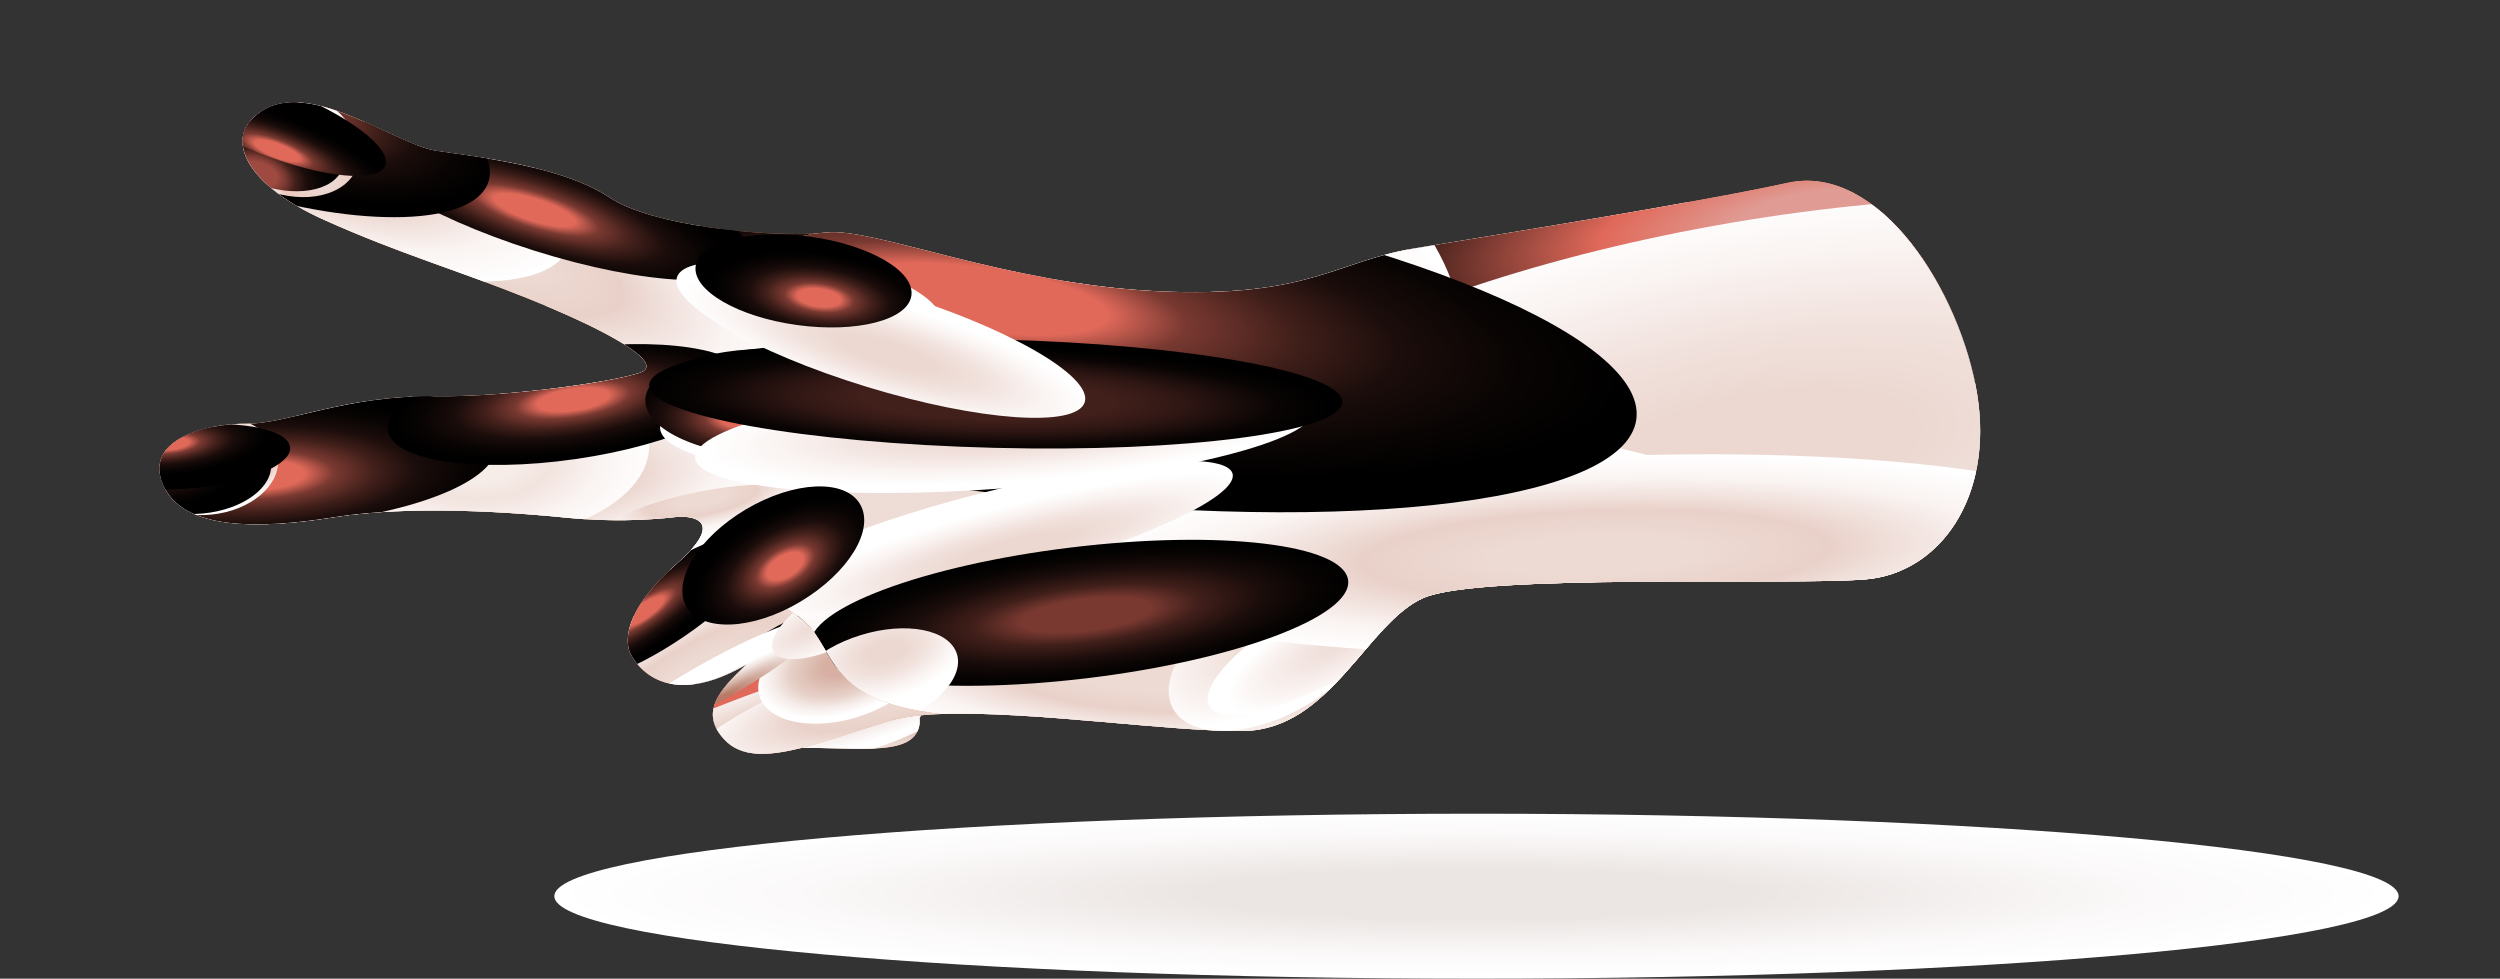 <svg xmlns="http://www.w3.org/2000/svg" xmlns:xlink="http://www.w3.org/1999/xlink" viewBox="0 0 319.31 125"><rect x="0" y="0" width="319.31" height="125" fill="#333333" stroke="none"/><defs><style>.cls-1{fill:#f7ad86;}.cls-2{isolation:isolate;}.cls-10,.cls-11,.cls-12,.cls-13,.cls-14,.cls-15,.cls-16,.cls-17,.cls-18,.cls-19,.cls-21,.cls-22,.cls-24,.cls-26,.cls-28,.cls-29,.cls-3,.cls-30,.cls-31,.cls-32,.cls-34,.cls-35,.cls-36,.cls-38,.cls-39,.cls-40,.cls-41,.cls-42,.cls-43,.cls-44,.cls-46,.cls-5,.cls-52,.cls-55,.cls-57,.cls-59,.cls-6,.cls-60,.cls-8{mix-blend-mode:multiply;}.cls-3{fill:url(#radial-gradient);}.cls-4{clip-path:url(#clip-path);}.cls-5{fill:url(#radial-gradient-2);}.cls-6{fill:url(#radial-gradient-3);}.cls-7{clip-path:url(#clip-path-2);}.cls-8{fill:url(#radial-gradient-4);}.cls-20,.cls-23,.cls-27,.cls-33,.cls-37,.cls-45,.cls-47,.cls-48,.cls-49,.cls-50,.cls-51,.cls-53,.cls-54,.cls-56,.cls-58,.cls-61,.cls-62,.cls-9{mix-blend-mode:screen;}.cls-9{fill:url(#radial-gradient-5);}.cls-10{fill:url(#radial-gradient-6);}.cls-11{fill:url(#radial-gradient-7);}.cls-12{fill:url(#radial-gradient-8);}.cls-13{fill:url(#radial-gradient-9);}.cls-14{fill:url(#radial-gradient-10);}.cls-15{fill:url(#radial-gradient-11);}.cls-16{fill:url(#radial-gradient-12);}.cls-17{fill:url(#radial-gradient-13);}.cls-18{fill:url(#radial-gradient-14);}.cls-19{fill:url(#radial-gradient-15);}.cls-20{fill:url(#radial-gradient-16);}.cls-21{fill:url(#radial-gradient-17);}.cls-22{fill:url(#radial-gradient-18);}.cls-23{fill:url(#radial-gradient-19);}.cls-24{fill:url(#radial-gradient-20);}.cls-25{clip-path:url(#clip-path-3);}.cls-26{fill:url(#radial-gradient-22);}.cls-27{fill:url(#radial-gradient-23);}.cls-28{fill:url(#radial-gradient-24);}.cls-29{fill:url(#radial-gradient-25);}.cls-30{fill:url(#radial-gradient-26);}.cls-31{fill:url(#radial-gradient-27);}.cls-32{fill:url(#radial-gradient-28);}.cls-33{fill:url(#radial-gradient-29);}.cls-34{fill:url(#radial-gradient-30);}.cls-35{fill:url(#radial-gradient-31);}.cls-36{fill:url(#radial-gradient-32);}.cls-37{fill:url(#radial-gradient-33);}.cls-38{fill:url(#radial-gradient-34);}.cls-39{fill:url(#radial-gradient-35);}.cls-40{fill:url(#radial-gradient-36);}.cls-41{fill:url(#radial-gradient-37);}.cls-42{fill:url(#radial-gradient-38);}.cls-43{fill:url(#radial-gradient-39);}.cls-44{fill:url(#radial-gradient-40);}.cls-45{fill:url(#radial-gradient-41);}.cls-46{fill:url(#radial-gradient-42);}.cls-47{fill:url(#radial-gradient-43);}.cls-48{fill:url(#radial-gradient-44);}.cls-49{fill:url(#radial-gradient-45);}.cls-50{fill:url(#radial-gradient-46);}.cls-51{fill:url(#radial-gradient-47);}.cls-52{fill:url(#radial-gradient-48);}.cls-53{fill:url(#radial-gradient-49);}.cls-54{fill:url(#radial-gradient-50);}.cls-55{fill:url(#radial-gradient-51);}.cls-56{fill:url(#radial-gradient-52);}.cls-57{fill:url(#radial-gradient-53);}.cls-58{fill:url(#radial-gradient-54);}.cls-59{fill:url(#radial-gradient-55);}.cls-60{fill:url(#radial-gradient-56);}.cls-61{fill:url(#radial-gradient-57);}.cls-62{fill:url(#radial-gradient-58);}</style><radialGradient id="radial-gradient" cx="82.99" cy="-600.89" r="47.97" gradientTransform="translate(-15.16 246.42) scale(2.45 0.22)" gradientUnits="userSpaceOnUse"><stop offset="0.3" stop-color="#ebe5e3"/><stop offset="0.37" stop-color="#eee9e7"/><stop offset="0.74" stop-color="#fbf9f9"/><stop offset="1" stop-color="#fff"/></radialGradient><clipPath id="clip-path"><path class="cls-1" d="M113.5,92.09c-4,1.22-7.87,2.61-11.2,3.45,6.54-.11,12.78.87,14.63-1.71a3,3,0,0,0,.52-2.09l.19-.38A21.49,21.49,0,0,0,113.5,92.09Z"/></clipPath><radialGradient id="radial-gradient-2" cx="-183.94" cy="381.12" r="7.52" gradientTransform="matrix(-2.77, 0.59, 0.24, 1.12, -483.94, -229.56)" gradientUnits="userSpaceOnUse"><stop offset="0.23" stop-color="#b66f57"/><stop offset="0.45" stop-color="#d7b0a3"/><stop offset="0.62" stop-color="#e7d1c9"/><stop offset="0.81" stop-color="#f5ece9"/><stop offset="1" stop-color="#fff"/></radialGradient><radialGradient id="radial-gradient-3" cx="-180.13" cy="377.73" r="7.52" xlink:href="#radial-gradient-2"/><clipPath id="clip-path-2"><path class="cls-1" d="M101.53,78.44c5.79,3.75,2.66,10.86,18.57,12.76,0,0,0,0,0,0,11.47-.45,29.78,2.32,38.78,2.16,11.06-.19,15.74-13.86,22.94-17S228.77,74.8,238.28,74s16.35-10.51,14.26-23.59-12.48-29.62-24.19-27.06-37.89,6.74-47.78,8.39-13.48,6.39-32.79,5.46S111.42,29,105.53,29.7q-.63.07-1.41.12c-7.05,1-9.11,6.42-6,12,2.76,4.9-7.19,7.23-1.93,17.27C101.16,68.49,91.15,71.69,101.53,78.44Z"/></clipPath><radialGradient id="radial-gradient-4" cx="-353.22" cy="-598.5" r="14.36" gradientTransform="matrix(5.4, -0.2, -0.07, -1.95, 2076.01, -1182.83)" gradientUnits="userSpaceOnUse"><stop offset="0.2" stop-color="#eddad3"/><stop offset="0.45" stop-color="#e9d1c9"/><stop offset="0.59" stop-color="#f1e1dc"/><stop offset="0.77" stop-color="#faf4f2"/><stop offset="1" stop-color="#fff"/></radialGradient><radialGradient id="radial-gradient-5" cx="-354.38" cy="-473.02" r="20.31" gradientTransform="matrix(4.25, -0.72, -0.19, -1.13, 1647.35, -762.64)" gradientUnits="userSpaceOnUse"><stop offset="0.1" stop-color="#e09c94"/><stop offset="0.31" stop-color="#e0695a"/><stop offset="0.59" stop-color="#411f1a"/><stop offset="0.73" stop-color="#1b0d0b"/><stop offset="0.84" stop-color="#080403"/><stop offset="1"/></radialGradient><radialGradient id="radial-gradient-6" cx="-356.96" cy="-557.13" r="20.31" gradientTransform="matrix(4.25, -0.72, -0.26, -1.54, 1596.83, -1057.27)" gradientUnits="userSpaceOnUse"><stop offset="0.23" stop-color="#ecd8d1"/><stop offset="0.46" stop-color="#f1e1dc"/><stop offset="0.77" stop-color="#faf4f2"/><stop offset="1" stop-color="#fff"/></radialGradient><radialGradient id="radial-gradient-7" cx="-470.07" cy="-633.07" r="15.66" gradientTransform="matrix(1.57, 1.07, 0.69, -1.01, 1334.86, -99.65)" xlink:href="#radial-gradient-6"/><radialGradient id="radial-gradient-8" cx="-375.86" cy="-616.68" r="13.73" gradientTransform="matrix(4.27, 0.57, 0.21, -1.55, 1923.29, -664.23)" xlink:href="#radial-gradient-6"/><radialGradient id="radial-gradient-9" cx="-373.81" cy="-642.68" r="12.97" gradientTransform="matrix(5.4, 0.73, 0.53, -3.95, 2493.9, -2200.58)" gradientUnits="userSpaceOnUse"><stop offset="0.41" stop-color="#eedcd6"/><stop offset="0.5" stop-color="#ead4cd"/><stop offset="0.59" stop-color="#f1e1dc"/><stop offset="0.77" stop-color="#faf4f2"/><stop offset="1" stop-color="#fff"/></radialGradient><radialGradient id="radial-gradient-10" cx="-368.87" cy="-588.58" r="2.56" gradientTransform="matrix(6.1, -1.21, -0.36, -1.79, 2128.33, -1436.65)" xlink:href="#radial-gradient-4"/><radialGradient id="radial-gradient-11" cx="-360.47" cy="-630.34" r="9.9" gradientTransform="matrix(6.54, 0.39, 0.12, -2.09, 2572.53, -1081.44)" xlink:href="#radial-gradient-4"/><radialGradient id="radial-gradient-12" cx="-364.79" cy="-597.46" r="7.27" gradientTransform="matrix(5.67, 0.34, 0.08, -1.33, 2262.36, -584.19)" xlink:href="#radial-gradient-4"/><radialGradient id="radial-gradient-13" cx="-391.15" cy="-496.09" r="5.94" gradientTransform="matrix(2.14, -1.2, -0.65, -1.16, 674.58, -962.17)" gradientUnits="userSpaceOnUse"><stop offset="0" stop-color="#eddad3"/><stop offset="0.77" stop-color="#faf4f2"/><stop offset="1" stop-color="#fff"/></radialGradient><radialGradient id="radial-gradient-14" cx="-378.3" cy="-395.77" r="5.94" gradientTransform="matrix(2.48, -1.39, -0.43, -0.76, 939.74, -745.03)" gradientUnits="userSpaceOnUse"><stop offset="0" stop-color="#eedbd5"/><stop offset="0.24" stop-color="#f1e1dc"/><stop offset="0.77" stop-color="#faf4f2"/><stop offset="1" stop-color="#fff"/></radialGradient><radialGradient id="radial-gradient-15" cx="-360.46" cy="-525.1" r="14.36" gradientTransform="matrix(4.63, -0.17, -0.03, -0.87, 1856.92, -447.26)" xlink:href="#radial-gradient-4"/><radialGradient id="radial-gradient-16" cx="-375.75" cy="-589.75" r="15.34" gradientTransform="matrix(5.4, 0.73, 0.18, -1.31, 2260.05, -460.09)" gradientUnits="userSpaceOnUse"><stop offset="0.2" stop-color="#e0695a"/><stop offset="0.32" stop-color="#793931"/><stop offset="0.49" stop-color="#411f1a"/><stop offset="0.65" stop-color="#1b0d0b"/><stop offset="0.84" stop-color="#080403"/><stop offset="1"/></radialGradient><radialGradient id="radial-gradient-17" cx="-373.68" cy="-657.53" r="6.06" gradientTransform="matrix(6.54, 2.6, 0.68, -1.7, 2957.06, -108.57)" xlink:href="#radial-gradient-4"/><radialGradient id="radial-gradient-18" cx="-366.19" cy="-581.12" r="2.95" gradientTransform="matrix(10.58, -2.73, -0.48, -1.85, 3725.01, -2004.65)" xlink:href="#radial-gradient-6"/><radialGradient id="radial-gradient-19" cx="-366.59" cy="-562.6" r="6.34" gradientTransform="matrix(5.41, -0.65, -0.16, -1.32, 2031.95, -902.39)" gradientUnits="userSpaceOnUse"><stop offset="0.24" stop-color="#793931"/><stop offset="0.42" stop-color="#411f1a"/><stop offset="0.65" stop-color="#1b0d0b"/><stop offset="0.84" stop-color="#080403"/><stop offset="1"/></radialGradient><radialGradient id="radial-gradient-20" cx="-395.21" cy="-562.3" r="3.47" gradientTransform="matrix(3.05, -0.94, -0.51, -1.63, 1031.74, -1204.79)" xlink:href="#radial-gradient-6"/><clipPath id="clip-path-3"><path class="cls-1" d="M95.32,84.88c-3.51,3.33-6,6.15-2.78,9.6,2.12,2.27,5.55,2.11,9.76,1.06h0c3.33-.84,7.15-2.23,11.2-3.45a21.49,21.49,0,0,1,4.14-.73c.78-.08,1.6-.13,2.46-.16-15.91-1.9-12.78-9-18.57-12.76-10.38-6.75-.37-10-5.3-19.35-5.26-10,4.69-12.37,1.93-17.27-3.15-5.58-1.09-11,6-12-6.68.39-20.82-.94-26.34-4.61-5.93-3.95-16.47-5.09-22.1-5.93S37.92,8.61,31.93,15.53c-2.55,2.94-.13,8.24,9.51,12.57s16.74,6.3,26.3,10.15,17.49,8.15,14,9.36-17.22,3.13-26,3c-11.51-.16-19.08,3.55-24.22,3.51s-13.18,2-10.68,7.79,12,5.72,21.83,4.15,22.89-.64,30.09.1A66.45,66.45,0,0,0,86.65,66s7.27-.49-.39,6.17C80.77,77,79.61,80.9,80.41,83.24,80.41,83.24,83.74,91.58,95.32,84.88Z"/></clipPath><radialGradient id="radial-gradient-22" cx="-385.13" cy="-654.09" r="3.53" gradientTransform="matrix(5.37, 2.14, 0.8, -2.02, 2667.9, -472.87)" gradientUnits="userSpaceOnUse"><stop offset="0.23" stop-color="#f6ede9"/><stop offset="0.42" stop-color="#f2e3de"/><stop offset="0.69" stop-color="#faf4f2"/><stop offset="1" stop-color="#fff"/></radialGradient><radialGradient id="radial-gradient-23" cx="-470.78" cy="-586.77" r="7.21" gradientTransform="matrix(2.26, 0.3, 0.18, -1.31, 1271.24, -591.79)" xlink:href="#radial-gradient-16"/><radialGradient id="radial-gradient-24" cx="-364.71" cy="-600.87" r="6.06" gradientTransform="matrix(7.57, -0.6, -0.15, -1.82, 2753.46, -1253.56)" xlink:href="#radial-gradient-4"/><radialGradient id="radial-gradient-25" cx="-376.46" cy="-601.62" r="6.06" gradientTransform="matrix(6.2, -0.49, -0.15, -1.82, 2306.95, -1217.97)" xlink:href="#radial-gradient-4"/><radialGradient id="radial-gradient-26" cx="-368.93" cy="-588.75" r="2.56" gradientTransform="matrix(6.1, -1.21, -0.36, -1.79, 2128.33, -1436.65)" xlink:href="#radial-gradient-4"/><radialGradient id="radial-gradient-27" cx="-378.12" cy="-637.72" r="2.56" gradientTransform="matrix(6.09, 1.23, 0.4, -2, 2640.75, -767.6)" xlink:href="#radial-gradient-4"/><radialGradient id="radial-gradient-28" cx="-352.8" cy="-593.45" r="4.01" gradientTransform="matrix(6.38, -3.55, -1.12, -2.02, 1675.47, -2364.92)" xlink:href="#radial-gradient-4"/><radialGradient id="radial-gradient-29" cx="-357.76" cy="-551.08" r="3.27" gradientTransform="matrix(5.04, -3.43, -0.99, -1.46, 1352.15, -1943.14)" xlink:href="#radial-gradient-16"/><radialGradient id="radial-gradient-30" cx="-361.2" cy="-533.87" r="6.89" gradientTransform="matrix(5.43, -1.68, -0.39, -1.27, 1856.82, -1192.06)" xlink:href="#radial-gradient-4"/><radialGradient id="radial-gradient-31" cx="-358.67" cy="-533.1" r="6.2" gradientTransform="matrix(5.43, -1.68, -0.39, -1.27, 1856.82, -1192.06)" xlink:href="#radial-gradient-4"/><radialGradient id="radial-gradient-32" cx="-419.22" cy="-527.36" r="4.72" gradientTransform="matrix(2.25, -0.7, -0.39, -1.27, 845.08, -878.34)" gradientUnits="userSpaceOnUse"><stop offset="0.23" stop-color="#d7b0a3"/><stop offset="0.62" stop-color="#e7d1c9"/><stop offset="0.81" stop-color="#f5ece9"/><stop offset="1" stop-color="#fff"/></radialGradient><radialGradient id="radial-gradient-33" cx="-358.5" cy="-542.21" r="2.57" gradientTransform="matrix(5.04, -3.43, -0.99, -1.46, 1352.15, -1943.14)" xlink:href="#radial-gradient-16"/><radialGradient id="radial-gradient-34" cx="-344.84" cy="-563.81" r="1.46" gradientTransform="matrix(9.66, -5.38, -0.89, -1.6, 2921.06, -2667.82)" gradientUnits="userSpaceOnUse"><stop offset="0.12" stop-color="#b67a66"/><stop offset="0.47" stop-color="#d8b8ad"/><stop offset="0.77" stop-color="#f1e6e2"/><stop offset="1" stop-color="#fff"/></radialGradient><radialGradient id="radial-gradient-35" cx="-352.27" cy="-602.83" r="1.46" gradientTransform="matrix(6.13, -3.41, -1.24, -2.24, 1515.52, -2471.3)" xlink:href="#radial-gradient-14"/><radialGradient id="radial-gradient-36" cx="-353.09" cy="-598.88" r="1.46" gradientTransform="matrix(6.13, -3.41, -1.24, -2.24, 1515.52, -2471.3)" xlink:href="#radial-gradient-14"/><radialGradient id="radial-gradient-37" cx="-409.11" cy="-590.96" r="6.71" gradientTransform="matrix(3.91, -0.31, -0.14, -1.73, 1542.43, -1088.61)" gradientUnits="userSpaceOnUse"><stop offset="0.18" stop-color="#f5e8e5"/><stop offset="0.45" stop-color="#e9d1c9"/><stop offset="0.59" stop-color="#f1e1dc"/><stop offset="0.77" stop-color="#faf4f2"/><stop offset="1" stop-color="#fff"/></radialGradient><radialGradient id="radial-gradient-38" cx="-403.6" cy="-617.33" r="5.88" gradientTransform="matrix(3.92, 0.02, 0.01, -2.08, 1649.11, -1217.34)" xlink:href="#radial-gradient-22"/><radialGradient id="radial-gradient-39" cx="-353.99" cy="-660.74" r="2.94" gradientTransform="matrix(13.84, 5.51, 1.74, -4.36, 6109.92, -899.3)" xlink:href="#radial-gradient-4"/><radialGradient id="radial-gradient-40" cx="-379.21" cy="-657.23" r="4.66" gradientTransform="matrix(7.32, 2.91, 1.01, -2.53, 3477.32, -541.09)" xlink:href="#radial-gradient-37"/><radialGradient id="radial-gradient-41" cx="-426.75" cy="-574.57" r="7.21" gradientTransform="matrix(4.38, -0.14, -0.04, -1.33, 1878.77, -763.24)" xlink:href="#radial-gradient-16"/><radialGradient id="radial-gradient-42" cx="-540.58" cy="919.99" r="3" gradientTransform="matrix(3.06, -0.3, -0.2, -2.11, 1867.81, 1837.55)" gradientUnits="userSpaceOnUse"><stop offset="0.2" stop-color="#ebd8d2"/><stop offset="0.59" stop-color="#ebc8bd"/><stop offset="0.77" stop-color="#faf4f2"/><stop offset="1" stop-color="#fff"/></radialGradient><radialGradient id="radial-gradient-43" cx="-541.06" cy="930.76" r="3" gradientTransform="matrix(3.06, -0.3, -0.18, -1.83, 1845.26, 1599.81)" gradientUnits="userSpaceOnUse"><stop offset="0.24" stop-color="#9e4a40"/><stop offset="0.36" stop-color="#793931"/><stop offset="0.49" stop-color="#411f1a"/><stop offset="0.65" stop-color="#1b0d0b"/><stop offset="0.84" stop-color="#080403"/><stop offset="1"/></radialGradient><radialGradient id="radial-gradient-44" cx="-519.1" cy="965.57" r="3" gradientTransform="matrix(4.16, -0.4, -0.13, -1.33, 2306.63, 1133.23)" xlink:href="#radial-gradient-16"/><radialGradient id="radial-gradient-45" cx="-413.15" cy="-549.37" r="5.29" gradientTransform="matrix(4.34, -0.63, -0.19, -1.31, 1761.89, -928.91)" xlink:href="#radial-gradient-16"/><radialGradient id="radial-gradient-46" cx="-416.62" cy="-625.11" r="5.29" gradientTransform="matrix(4.85, 1.53, 0.4, -1.27, 2338.9, -129.65)" xlink:href="#radial-gradient-16"/><radialGradient id="radial-gradient-47" cx="-417.56" cy="-640.68" r="5.29" gradientTransform="matrix(5.53, 1.74, 0.61, -1.93, 2733.52, -497.42)" xlink:href="#radial-gradient-16"/><radialGradient id="radial-gradient-48" cx="-551.23" cy="877.04" r="3.21" gradientTransform="matrix(2.86, 1.11, 0.77, -1.97, 942.01, 2362.45)" xlink:href="#radial-gradient-42"/><radialGradient id="radial-gradient-49" cx="-551.69" cy="878.51" r="3.21" gradientTransform="matrix(2.86, 1.11, 0.65, -1.68, 1039.93, 2110.47)" xlink:href="#radial-gradient-43"/><radialGradient id="radial-gradient-50" cx="-516.22" cy="885.7" r="3.21" gradientTransform="matrix(4.45, 1.73, 0.49, -1.26, 1898.63, 2028.3)" xlink:href="#radial-gradient-16"/><radialGradient id="radial-gradient-51" cx="-410" cy="-581.28" r="3.62" gradientTransform="matrix(4.53, 0.11, 0.03, -1.35, 1975.9, -685.54)" xlink:href="#radial-gradient-6"/><radialGradient id="radial-gradient-52" cx="-410.26" cy="-608.23" r="3.62" gradientTransform="matrix(4.53, 0.11, 0.05, -1.91, 1984.19, -1063.14)" xlink:href="#radial-gradient-16"/><radialGradient id="radial-gradient-53" cx="-368.82" cy="-595.53" r="3.62" gradientTransform="matrix(10.9, -0.84, -0.15, -1.9, 4060.47, -1386.8)" xlink:href="#radial-gradient-6"/><radialGradient id="radial-gradient-54" cx="-367.15" cy="-607.91" r="3.62" gradientTransform="matrix(12.21, 0.3, 0.05, -1.91, 4639.45, -999.89)" gradientUnits="userSpaceOnUse"><stop offset="0.37" stop-color="#411f1a"/><stop offset="0.56" stop-color="#301714"/><stop offset="0.84" stop-color="#080403"/><stop offset="1"/></radialGradient><radialGradient id="radial-gradient-55" cx="-470.03" cy="-556.17" r="6.68" gradientTransform="matrix(2.26, 0.3, 0.12, -0.93, 1236.38, -334.22)" xlink:href="#radial-gradient-6"/><radialGradient id="radial-gradient-56" cx="-419.99" cy="-606.43" r="6.68" gradientTransform="matrix(3.9, 1.19, 0.27, -0.9, 1915.05, -0.86)" xlink:href="#radial-gradient-6"/><radialGradient id="radial-gradient-57" cx="-471.45" cy="-552.35" r="6.1" gradientTransform="matrix(2.26, 0.3, 0.12, -0.93, 1236.38, -334.22)" xlink:href="#radial-gradient-16"/><radialGradient id="radial-gradient-58" cx="-384.95" cy="-577.05" r="2.94" gradientTransform="matrix(3.77, -2.23, -1.19, -2.01, 864.82, -1945.99)" xlink:href="#radial-gradient-16"/></defs><title>Asset 2</title><g class="cls-2"><g id="Layer_2" data-name="Layer 2"><g id="game"><path class="cls-3" d="M306.36,114.46c0,5.82-52.73,10.54-117.78,10.54S70.8,120.28,70.8,114.46s52.73-10.53,117.78-10.53S306.36,108.65,306.36,114.46Z"/><path class="cls-1" d="M113.5,92.09c-4,1.22-7.87,2.61-11.2,3.45,6.54-.11,12.78.87,14.63-1.71a3,3,0,0,0,.52-2.09l.19-.38A21.49,21.49,0,0,0,113.5,92.09Z"/><g class="cls-4"><path class="cls-5" d="M95.26,94.6c1,4.67,11.11,6.47,22.61,4s20-8.22,19-12.89-11.12-6.47-22.62-4S94.26,89.93,95.26,94.6Z"/><path class="cls-6" d="M83.91,93c1,4.67,11.12,6.47,22.61,4s20-8.22,19-12.88-11.12-6.47-22.61-4S82.91,88.37,83.91,93Z"/></g><path class="cls-1" d="M101.53,78.44c5.79,3.75,2.66,10.86,18.57,12.76,0,0,0,0,0,0,11.47-.45,29.78,2.32,38.78,2.16,11.06-.19,15.74-13.86,22.94-17S228.77,74.8,238.28,74s16.35-10.51,14.26-23.59-12.48-29.62-24.19-27.06-37.89,6.74-47.78,8.39-13.48,6.39-32.79,5.46S111.42,29,105.53,29.7q-.63.07-1.41.12c-7.05,1-9.11,6.42-6,12,2.76,4.9-7.19,7.23-1.93,17.27C101.16,68.49,91.15,71.69,101.53,78.44Z"/><g class="cls-7"><path class="cls-8" d="M290.12,51c-.58-15.44-35.77-26.66-78.58-25S134.47,41.35,135,56.79s35.77,26.66,78.6,25.05S290.7,66.42,290.12,51Z"/><path class="cls-9" d="M319.22,14.27C317.06,1.57,276.68-2.14,229,6s-84.52,25-82.37,37.67,42.54,16.41,90.19,8.3S321.38,27,319.22,14.27Z"/><path class="cls-10" d="M312.86,45.06c-2.94-17.29-43.95-24.73-91.6-16.63s-83.89,28.7-80.94,46,44,24.74,91.6,16.63S315.81,62.35,312.86,45.06Z"/><path class="cls-11" d="M184.45,50.78c6-8.73-.19-23.33-13.76-32.63s-29.43-9.75-35.4-1,.2,23.34,13.77,32.63S178.49,59.5,184.45,50.78Z"/><path class="cls-12" d="M248.22,83.81C249.8,72.05,224.83,59,192.44,54.65S132.54,56.3,131,68.05s23.39,24.8,55.77,29.15S246.64,95.56,248.22,83.81Z"/><path class="cls-13" d="M203.41,77.51c3.8-28.31-24.48-55.47-63.17-60.67s-73.16,13.53-77,41.84,24.48,55.48,63.18,60.68S199.61,105.82,203.41,77.51Z"/><path class="cls-14" d="M106,63.93c-.51-2.54-7.91-3.21-16.53-1.49s-15.2,5.17-14.7,7.7,7.91,3.21,16.53,1.49S106.47,66.46,106,63.93Z"/><path class="cls-15" d="M202.75,97.76c.68-11.41-27.74-22.38-63.47-24.52S74,78.64,73.35,90.05s27.73,22.39,63.48,24.52S202.07,109.18,202.75,97.76Z"/><path class="cls-16" d="M186.65,89.36C187,84,168.75,78.59,146,77.23s-41.52,1.87-41.84,7.21S122,95.21,144.82,96.57,186.33,94.7,186.65,89.36Z"/><path class="cls-17" d="M175.24,76.33c-2.14-3.81-9.56-3.71-16.58.23s-10.95,10.22-8.81,14,9.56,3.71,16.57-.23S177.38,80.14,175.24,76.33Z"/><path class="cls-18" d="M183.94,73.59c-1.39-2.48-9.13-.78-17.27,3.79s-13.61,10.3-12.22,12.78,9.13.79,17.27-3.79S185.34,76.08,183.94,73.59Z"/><path class="cls-19" d="M272.27,68.26c-.26-6.87-30.23-11.34-66.93-10s-66.25,8.07-66,15,30.22,11.34,66.93,10S272.53,75.14,272.27,68.26Z"/><path class="cls-20" d="M209,53.55c1.49-11.14-34.4-25.15-80.16-31.3s-84.08-2.11-85.58,9,34.39,25.15,80.17,31.3S207.52,64.68,209,53.55Z"/><path class="cls-21" d="M109.7,53.5c2.26-5.68-13.64-17.35-35.52-26S32.75,16.32,30.48,22,44.12,39.35,66,48.05,107.43,59.19,109.7,53.5Z"/><path class="cls-22" d="M157.43,60.51c-.78-3-15.36-1.84-32.58,2.6S94.3,73.59,95.07,76.6s15.37,1.83,32.59-2.61S158.21,63.51,157.43,60.51Z"/><path class="cls-23" d="M172.19,74.12c-.56-4.61-16.38-6.49-35.33-4.2S103,77.81,103.55,82.42s16.38,6.49,35.33,4.2S172.75,78.73,172.19,74.12Z"/><path class="cls-24" d="M122.22,83.52c-1-3.13-6.49-4.2-12.32-2.39s-9.79,5.82-8.82,9,6.49,4.19,12.33,2.39S123.19,86.65,122.22,83.52Z"/></g><path class="cls-1" d="M95.32,84.88c-3.51,3.33-6,6.15-2.78,9.6,2.12,2.27,5.55,2.11,9.76,1.06h0c3.33-.84,7.15-2.23,11.2-3.45a21.49,21.49,0,0,1,4.14-.73c.78-.08,1.6-.13,2.46-.16-15.91-1.9-12.78-9-18.57-12.76-10.38-6.75-.37-10-5.3-19.35-5.26-10,4.69-12.37,1.93-17.27-3.15-5.58-1.09-11,6-12-6.68.39-20.82-.94-26.34-4.61-5.93-3.95-16.47-5.09-22.1-5.93S37.92,8.61,31.93,15.53c-2.55,2.94-.13,8.24,9.51,12.57s16.74,6.3,26.3,10.15,17.49,8.15,14,9.36-17.22,3.13-26,3c-11.51-.16-19.08,3.55-24.22,3.51s-13.18,2-10.68,7.79,12,5.72,21.83,4.15,22.89-.64,30.09.1A66.45,66.45,0,0,0,86.65,66s7.27-.49-.39,6.17C80.77,77,79.61,80.9,80.41,83.24,80.41,83.24,83.74,91.58,95.32,84.88Z"/><g class="cls-25"><path class="cls-21" d="M109.7,53.5c2.26-5.68-13.64-17.35-35.52-26S32.75,16.32,30.48,22,44.12,39.35,66,48.05,107.43,59.19,109.7,53.5Z"/><path class="cls-26" d="M91,33.91C92.6,30,85.38,23.39,74.9,19.22s-20.24-4.35-21.82-.41S58.74,29.33,69.22,33.5,89.47,37.85,91,33.91Z"/><path class="cls-27" d="M120.59,38.77c.7-5.24-6-10.46-15-11.67S88.72,29.16,88,34.39s6,10.46,15,11.67S119.89,44,120.59,38.77Z"/><path class="cls-28" d="M125.42,58.66c-.49-6.1-21.42-9.41-46.75-7.38S33.18,59.89,33.67,66s21.42,9.4,46.76,7.38S125.91,64.77,125.42,58.66Z"/><path class="cls-29" d="M99.84,62.06C99.36,56,82.16,52.35,61.43,54s-37.15,8-36.66,14,17.69,9.7,38.42,8S100.33,68.16,99.84,62.06Z"/><path class="cls-30" d="M105.66,64.32c-.51-2.54-7.91-3.2-16.53-1.49S73.93,68,74.43,70.54,82.34,73.74,91,72,106.17,66.86,105.66,64.32Z"/><path class="cls-31" d="M96.06,48c.56-2.83-6-6.53-14.58-8.26s-16.07-.85-16.64,2,6,6.53,14.58,8.27S95.49,50.87,96.06,48Z"/><path class="cls-32" d="M117.13,68.82c-2.49-4.46-15.93-1.72-30,6.13S63.56,92.78,66,97.24,82,99,96.08,91.1,119.61,73.27,117.13,68.82Z"/><path class="cls-33" d="M113.88,76.7c-1.79-2.64-10.63.25-19.74,6.44s-15,13.36-13.23,16,10.63-.25,19.74-6.44S115.68,79.34,113.88,76.7Z"/><path class="cls-34" d="M143.74,83.23c-1.5-4.84-19.46-3.58-40.1,2.82S67.47,101.55,69,106.39s19.45,3.58,40.1-2.82S145.24,88.07,143.74,83.23Z"/><path class="cls-35" d="M153.49,79.14c-1.35-4.36-17.52-3.23-36.11,2.53S84.8,95.64,86.15,100s17.52,3.23,36.12-2.54S154.84,83.49,153.49,79.14Z"/><path class="cls-36" d="M118.32,82.29c-1-3.32-6.62-4.53-12.5-2.71S96,85.57,97,88.89s6.62,4.52,12.5,2.7S119.35,85.61,118.32,82.29Z"/><path class="cls-37" d="M97.78,68.72c-1.41-2.08-8.36.19-15.53,5.07S70.43,84.3,71.85,86.37s8.36-.19,15.52-5.07S99.19,70.79,97.78,68.72Z"/><path class="cls-38" d="M105.21,79.21c-.71-1.29-7.59,1.18-15.36,5.5S76.37,93.58,77.08,94.86s7.6-1.18,15.36-5.5S105.93,80.49,105.21,79.21Z"/><path class="cls-39" d="M116.64,73.3c-1-1.8-5.81-1-10.74,1.71s-8.1,6.42-7.1,8.22,5.8,1,10.73-1.71S117.63,75.1,116.64,73.3Z"/><path class="cls-40" d="M106.7,67.28c-1-1.8-5.81-1-10.73,1.71s-8.11,6.42-7.11,8.22,5.81,1,10.73-1.71S107.7,69.08,106.7,67.28Z"/><path class="cls-41" d="M52.44,57.72c-.51-6.4-12.66-10.66-27.14-9.51S-.49,55.5,0,61.9s12.66,10.66,27.13,9.5S53,64.12,52.44,57.72Z"/><path class="cls-42" d="M82.91,57C83,50.28,72.69,44.74,60,44.66S36.91,50,36.87,56.74,47.1,69,59.82,69.11,82.87,63.78,82.91,57Z"/><path class="cls-43" d="M103.5,51.39c2.82-7.09-13.14-20.1-35.65-29S24.8,11.88,22,19,35.12,39.08,57.64,48,100.68,58.49,103.5,51.39Z"/><path class="cls-44" d="M72.66,31.55C75.25,25,62.06,13.68,43.22,6.19S7-2.11,4.4,4.41,15,22.28,33.84,29.78,70.07,38.07,72.66,31.55Z"/><path class="cls-45" d="M63.43,56.81C63.27,51.53,49,47.7,31.52,48.26S0,53.54.21,58.82s14.45,9.11,31.92,8.55S63.6,62.09,63.43,56.81Z"/><path class="cls-46" d="M35.5,58.53c-.33-3.48-4.71-5.91-9.77-5.42s-8.9,3.71-8.56,7.2,4.72,5.91,9.78,5.42S35.84,62,35.5,58.53Z"/><path class="cls-47" d="M34.61,59.22c-.29-3-4.63-5.07-9.69-4.58S16,58,16.28,61s4.63,5.07,9.69,4.58S34.9,62.24,34.61,59.22Z"/><path class="cls-48" d="M37.05,57.13c-.21-2.2-5.95-3.45-12.83-2.78s-12.28,3-12.07,5.19S18.11,63,25,62.32,37.27,59.33,37.05,57.13Z"/><path class="cls-49" d="M95.5,48.33c-.56-3.84-11.29-5.46-24-3.63S49,51.14,49.54,55s11.29,5.46,24,3.63S96.06,52.16,95.5,48.33Z"/><path class="cls-50" d="M96,33.35C97.12,29.65,86.57,23,72.4,18.58S45.8,13.5,44.64,17.2,54,27.51,68.19,32,94.79,37.05,96,33.35Z"/><path class="cls-51" d="M62.39,23.19C64.17,17.54,52.5,8.83,36.33,3.74S5.61-.9,3.83,4.75,13.71,19.11,29.89,24.2,60.61,28.84,62.39,23.19Z"/><path class="cls-52" d="M45.56,21.47c1.36-3.5-1.66-7.94-6.74-9.92S28.5,10.8,27.14,14.31s1.66,7.94,6.74,9.92S44.19,25,45.56,21.47Z"/><path class="cls-53" d="M43.76,21.51c1.16-3-2-7-7.1-9s-10.15-1.16-11.32,1.83,2,7,7.11,9S42.6,24.5,43.76,21.51Z"/><path class="cls-54" d="M49.21,21.16c.87-2.24-4.83-6.55-12.74-9.62S21.45,7.78,20.58,10s4.83,6.55,12.73,9.63S48.33,23.4,49.21,21.16Z"/></g><path class="cls-55" d="M117.13,55.4c.06-2.71-7.23-5.08-16.29-5.3s-16.47,1.79-16.53,4.5,7.23,5.08,16.29,5.3S117.06,58.1,117.13,55.4Z"/><path class="cls-56" d="M115.21,51.89C115.3,48.07,108,44.8,99,44.57s-16.49,2.7-16.58,6.51,7.18,7.1,16.24,7.32S115.11,55.7,115.21,51.89Z"/><path class="cls-57" d="M167.78,52.39c-.3-3.81-18.22-5.53-40-3.85s-39.26,6.13-39,9.94,18.22,5.53,40,3.85S168.07,56.2,167.78,52.39Z"/><path class="cls-58" d="M171.45,51.36c.1-3.82-19.65-7.39-44.1-8s-44.35,2-44.44,5.84,19.66,7.39,44.11,8S171.36,55.18,171.45,51.36Z"/><path class="cls-59" d="M120.46,41.9c.46-3.43-5.93-7.12-14.26-8.24s-15.47.75-15.93,4.18,5.92,7.12,14.26,8.24S120,45.33,120.46,41.9Z"/><path class="cls-60" d="M138.55,51.36c1-3.31-9.83-9.55-24.22-13.94s-26.86-5.27-27.87-2S96.29,45,110.68,49.4,137.54,54.67,138.55,51.36Z"/><path class="cls-61" d="M116.41,37.74c.42-3.13-5.41-6.5-13-7.52S89.27,30.9,88.85,34s5.41,6.49,13,7.52S116,40.87,116.41,37.74Z"/><path class="cls-62" d="M109.84,64.38c-1.92-3.25-8.44-2.95-14.56.67s-9.51,9.2-7.58,12.45,8.44,3,14.56-.67S111.77,67.64,109.84,64.38Z"/></g></g></g></svg>